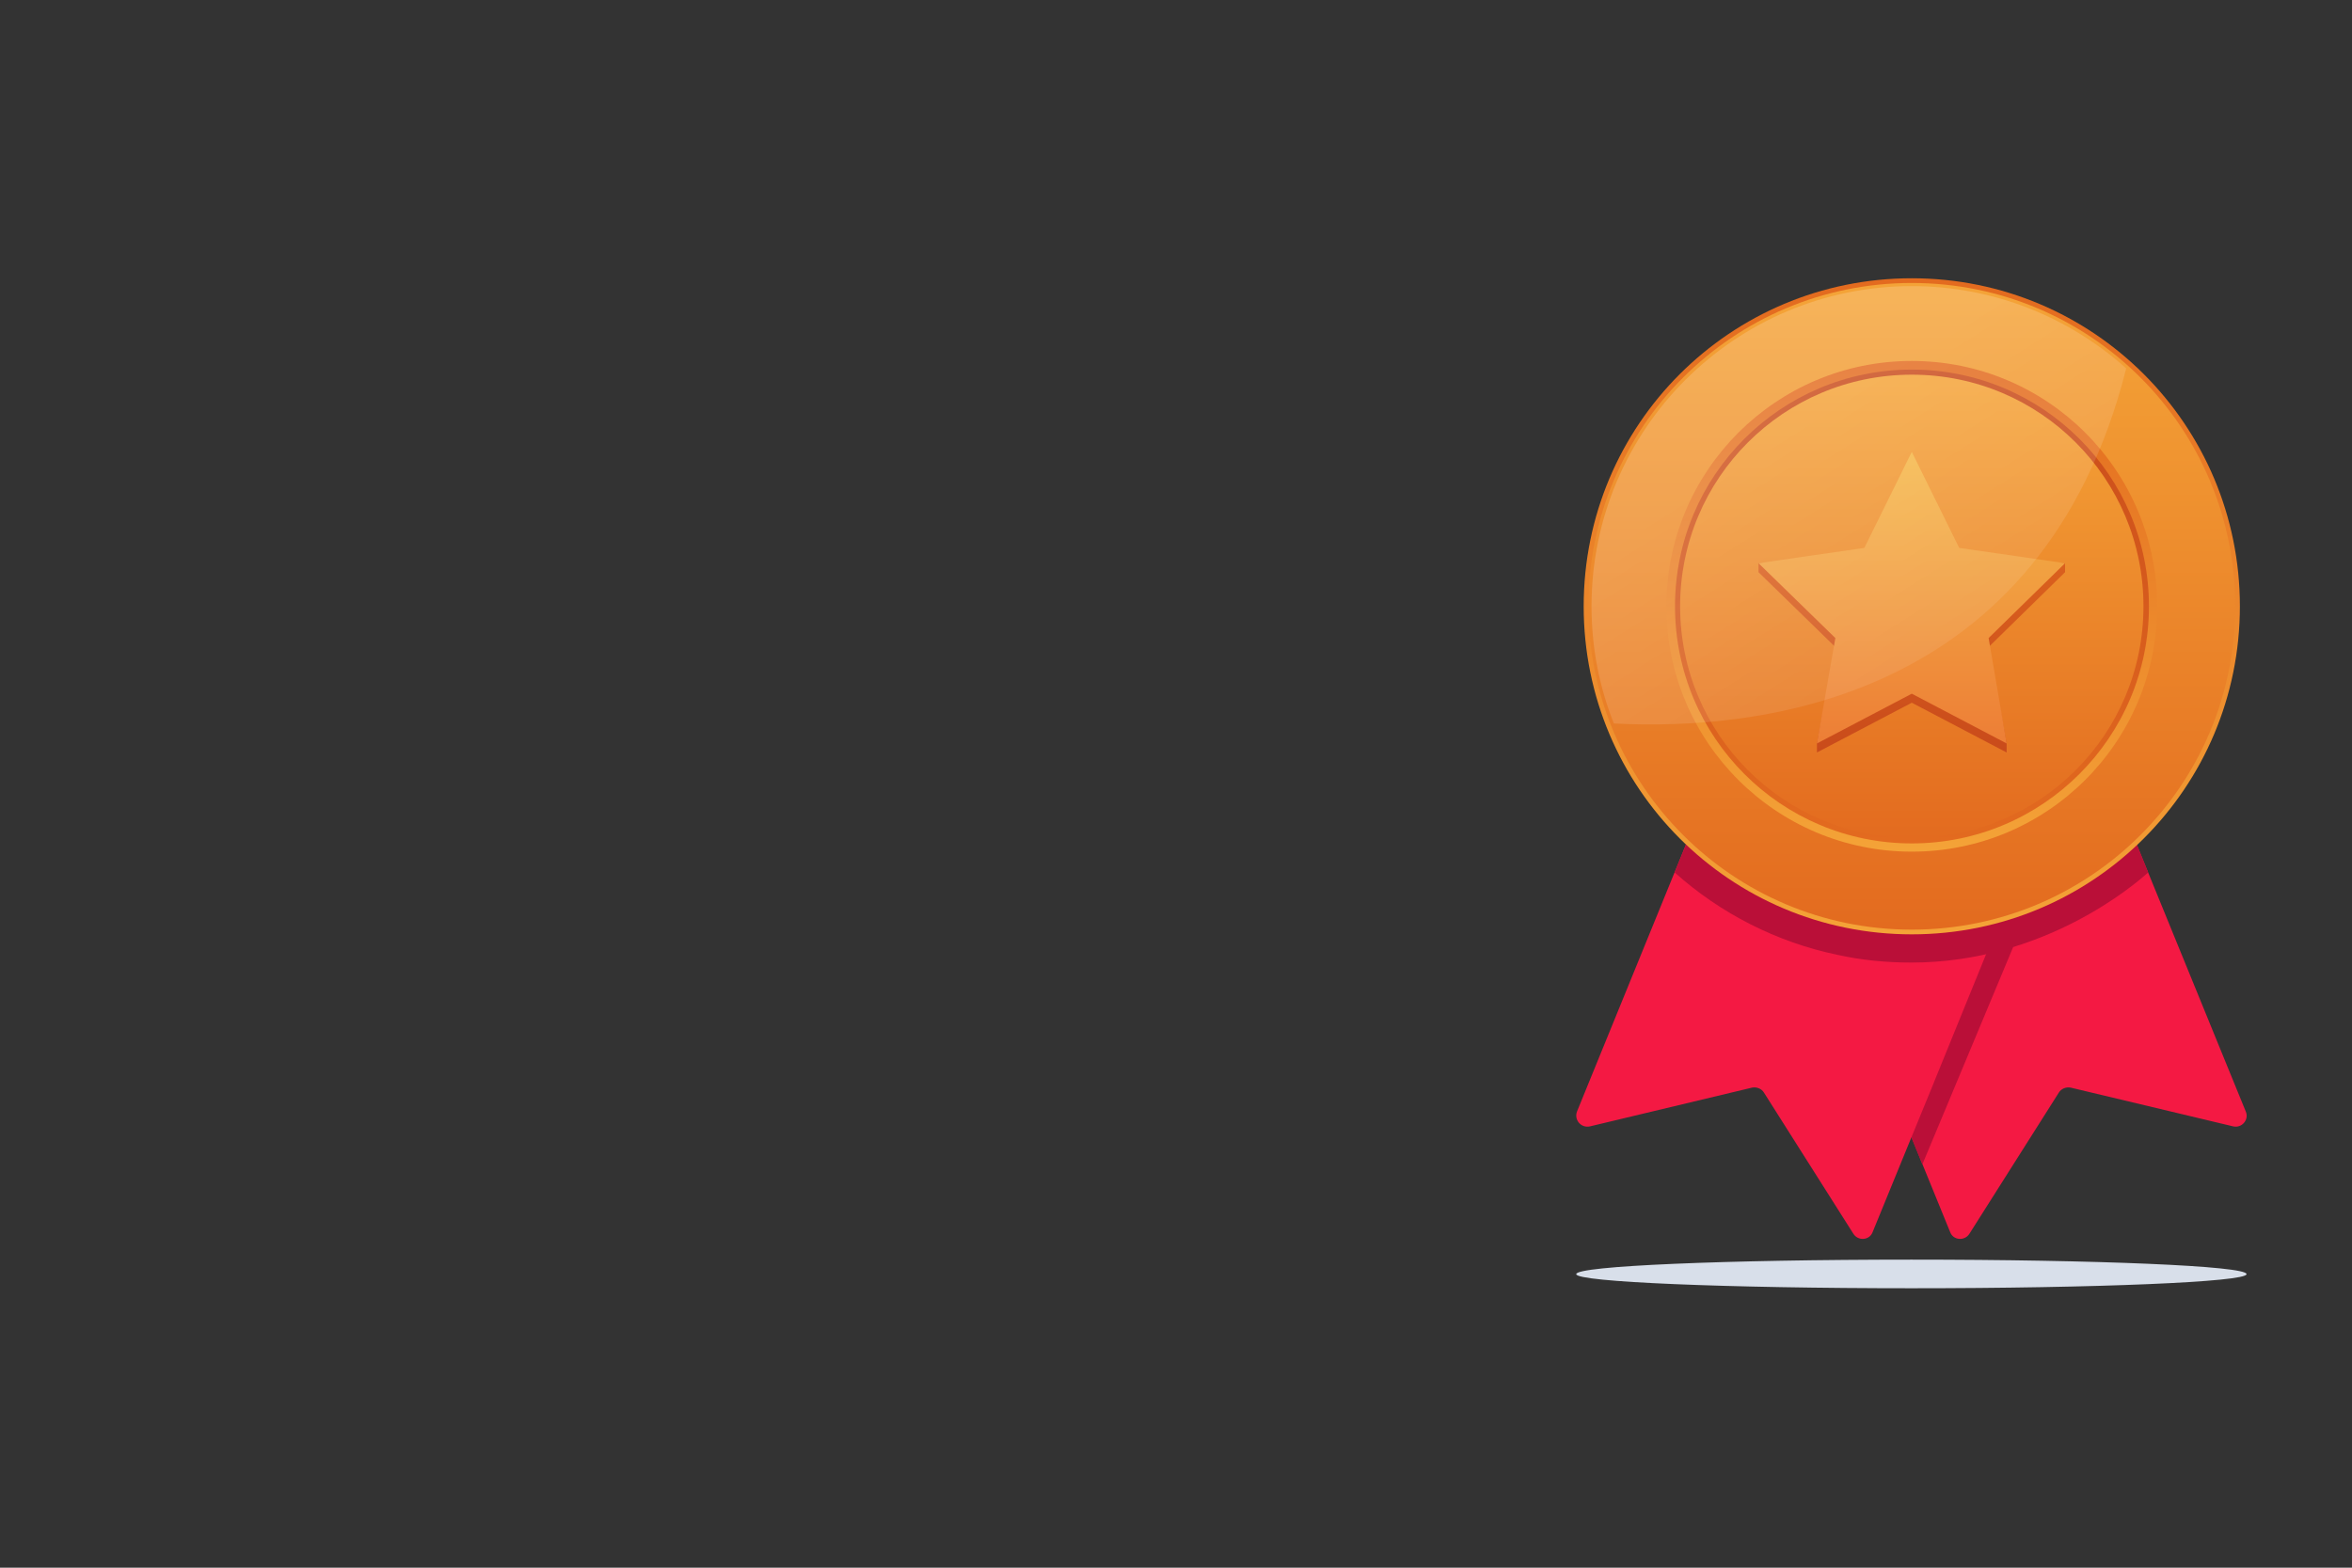 <svg version="1.2" xmlns="http://www.w3.org/2000/svg" viewBox="0 0 600 400" width="600" height="400">
	<rect x="0" y="0" width="600" height="400" fill="#333333" stroke="none"/>
	<title>silver</title>
	<defs>
		<linearGradient id="g1" x2="1" gradientUnits="userSpaceOnUse" gradientTransform="matrix(0,164.892,-164.892,0,571.434,73.891)">
			<stop offset="0" stop-color="#e36b1f"/>
			<stop offset="1" stop-color="#f4a337"/>
		</linearGradient>
		<linearGradient id="g2" x2="1" gradientUnits="userSpaceOnUse" gradientTransform="matrix(0,162.479,-162.479,0,570.209,75.074)">
			<stop offset="0" stop-color="#f4a337"/>
			<stop offset="1" stop-color="#e36b1f"/>
		</linearGradient>
		<linearGradient id="g3" x2="1" gradientUnits="userSpaceOnUse" gradientTransform="matrix(0,160.87,-160.87,0,569.392,75.862)">
			<stop offset="0" stop-color="#f4a337"/>
			<stop offset="1" stop-color="#e36b1f"/>
		</linearGradient>
		<linearGradient id="g4" x2="1" gradientUnits="userSpaceOnUse" gradientTransform="matrix(0,123.346,-123.346,0,550.34,94.256)">
			<stop offset="0" stop-color="#e36b1f"/>
			<stop offset="1" stop-color="#f4a337"/>
		</linearGradient>
		<linearGradient id="g5" x2="1" gradientUnits="userSpaceOnUse" gradientTransform="matrix(0,119.044,-119.044,0,548.156,96.365)">
			<stop offset="0" stop-color="#c94b1b"/>
			<stop offset="1" stop-color="#e36b1f"/>
		</linearGradient>
		<linearGradient id="g6" x2="1" gradientUnits="userSpaceOnUse" gradientTransform="matrix(0,116.43,-116.43,0,546.829,97.646)">
			<stop offset="0" stop-color="#f4a337"/>
			<stop offset="1" stop-color="#e36b1f"/>
		</linearGradient>
		<linearGradient id="g7" x2="1" gradientUnits="userSpaceOnUse" gradientTransform="matrix(0,73.295,-69.708,0,523.108,118.84)">
			<stop offset="0" stop-color="#e36b1f"/>
			<stop offset="1" stop-color="#c94b1b"/>
		</linearGradient>
		<linearGradient id="g8" x2="1" gradientUnits="userSpaceOnUse" gradientTransform="matrix(0,73.295,-69.708,0,523.108,116.594)">
			<stop offset="0" stop-color="#f4b748"/>
			<stop offset="1" stop-color="#ed7e36"/>
		</linearGradient>
		<linearGradient id="g9" x2="1" gradientUnits="userSpaceOnUse" gradientTransform="matrix(74.56,118.815,-97.422,61.135,517.981,69.761)">
			<stop offset="0" stop-color="#ffffff"/>
			<stop offset="1" stop-color="#ffffff" stop-opacity="0"/>
		</linearGradient>
	</defs>
	<style>
		.s0 { fill: #d8dfea } 
		.s1 { fill: #f41943 } 
		.s2 { fill: #ba0f38 } 
		.s3 { fill: url(#g1) } 
		.s4 { fill: url(#g2) } 
		.s5 { fill: url(#g3) } 
		.s6 { fill: url(#g4) } 
		.s7 { fill: url(#g5) } 
		.s8 { fill: url(#g6) } 
		.s9 { fill: url(#g7) } 
		.s10 { fill: url(#g8) } 
		.s11 { opacity: .17;fill: url(#g9) } 
	</style>
	<g id="objects">
		<g id="&lt;Group&gt;">
			<g id="&lt;Group&gt;">
				<path id="&lt;Path&gt;" class="s0" d="m573.1 325.1c0 2-38.3 3.6-85.5 3.6-47.2 0-85.5-1.6-85.5-3.6 0-2.1 38.3-3.7 85.5-3.7 47.2 0 85.5 1.6 85.5 3.7z"/>
				<g id="&lt;Group&gt;">
					<g id="&lt;Group&gt;">
						<path id="&lt;Path&gt;" class="s1" d="m502.4 314.8l22.8-36c0.6-1 1.8-1.5 3-1.3l41.5 9.9c2.2 0.5 4.1-1.7 3.2-3.8l-35.2-86.2-75.4 30.7 35.2 86.3c0.8 2.1 3.7 2.3 4.9 0.4z"/>
						<path id="&lt;Path&gt;" class="s2" d="m515 238.2l-24.6 58.9-24-58.9z"/>
						<path id="&lt;Path&gt;" class="s1" d="m512.9 228.1l-4.1 10.1-15.1 37.1-0.6 1.5-5.5 13.4-9.9 24.2c-0.8 2.1-3.7 2.3-4.9 0.4l-22.8-36c-0.6-1-1.8-1.5-3-1.3l-41.4 9.9c-2.3 0.5-4.1-1.7-3.3-3.8l35.2-86.3z"/>
						<path id="&lt;Path&gt;" class="s2" d="m548 222.6c-3.3 3-26.5 23-60.4 23-6.4 0-12.7-0.6-19-2-15.3-3.2-29.7-10.5-41.4-21l10.3-25.3 11.8 4.9 1.1 0.4 37.2 15.2 37.2-15.2 1.1-0.4 11.8-4.9z"/>
					</g>
					<g id="&lt;Group&gt;">
						<path id="&lt;Path&gt;" class="s3" d="m487.7 238.4c-46.3 0-83.7-37.4-83.7-83.7 0-46.3 37.4-83.7 83.7-83.7 46.3 0 83.7 37.4 83.7 83.7 0 46.3-37.4 83.7-83.7 83.7z"/>
						<path id="&lt;Path&gt;" class="s4" d="m487.7 237.2c-45.6 0-82.5-36.9-82.5-82.5 0-45.6 36.9-82.5 82.5-82.5 45.6 0 82.5 36.9 82.5 82.5 0 45.6-36.9 82.5-82.5 82.5z"/>
						<path id="&lt;Path&gt;" class="s5" d="m487.7 236.4c-45.1 0-81.7-36.5-81.7-81.7 0-45.1 36.6-81.7 81.7-81.7 45.2 0 81.7 36.6 81.7 81.7 0 45.2-36.5 81.7-81.7 81.7z"/>
						<path id="&lt;Path&gt;" class="s6" d="m487.7 217.3c-34.6 0-62.6-28-62.6-62.6 0-34.6 28-62.6 62.6-62.6 34.6 0 62.6 28 62.6 62.6 0 34.6-28 62.6-62.6 62.6z"/>
						<path id="&lt;Path&gt;" class="s7" d="m487.7 215.2c-33.4 0-60.4-27.1-60.4-60.5 0-33.4 27-60.4 60.4-60.4 33.4 0 60.5 27 60.5 60.4 0 33.4-27.1 60.5-60.5 60.5z"/>
						<path id="&lt;Path&gt;" class="s8" d="m487.7 213.8c-32.7 0-59.1-26.4-59.1-59.1 0-32.7 26.4-59.1 59.1-59.1 32.7 0 59.1 26.4 59.1 59.1 0 32.7-26.4 59.1-59.1 59.1z"/>
						<path id="&lt;Path&gt;" class="s9" d="m487.7 117.6l12.1 24.5 27 1.6v2.3l-19.5 19.1 4.6 24.6v2.3l-24.2-12.7-24.2 12.7v-2.3l4.7-24.6-19.6-19.1v-2.3l27-1.6z"/>
						<path id="&lt;Path&gt;" class="s10" d="m487.7 115.3l12.1 24.5 27 3.9-19.5 19.1 4.6 26.9-24.2-12.7-24.2 12.7 4.7-26.9-19.6-19.1 27-3.9z"/>
						<path id="&lt;Path&gt;" class="s11" d="m542.4 94c-21.5 85.3-94.4 92.5-130.7 90.6-3.7-9.3-5.7-19.3-5.7-29.9 0-45.1 36.6-81.7 81.7-81.7 21 0 40.2 8 54.7 21z"/>
					</g>
				</g>
			</g>
		</g>
	</g>
</svg>